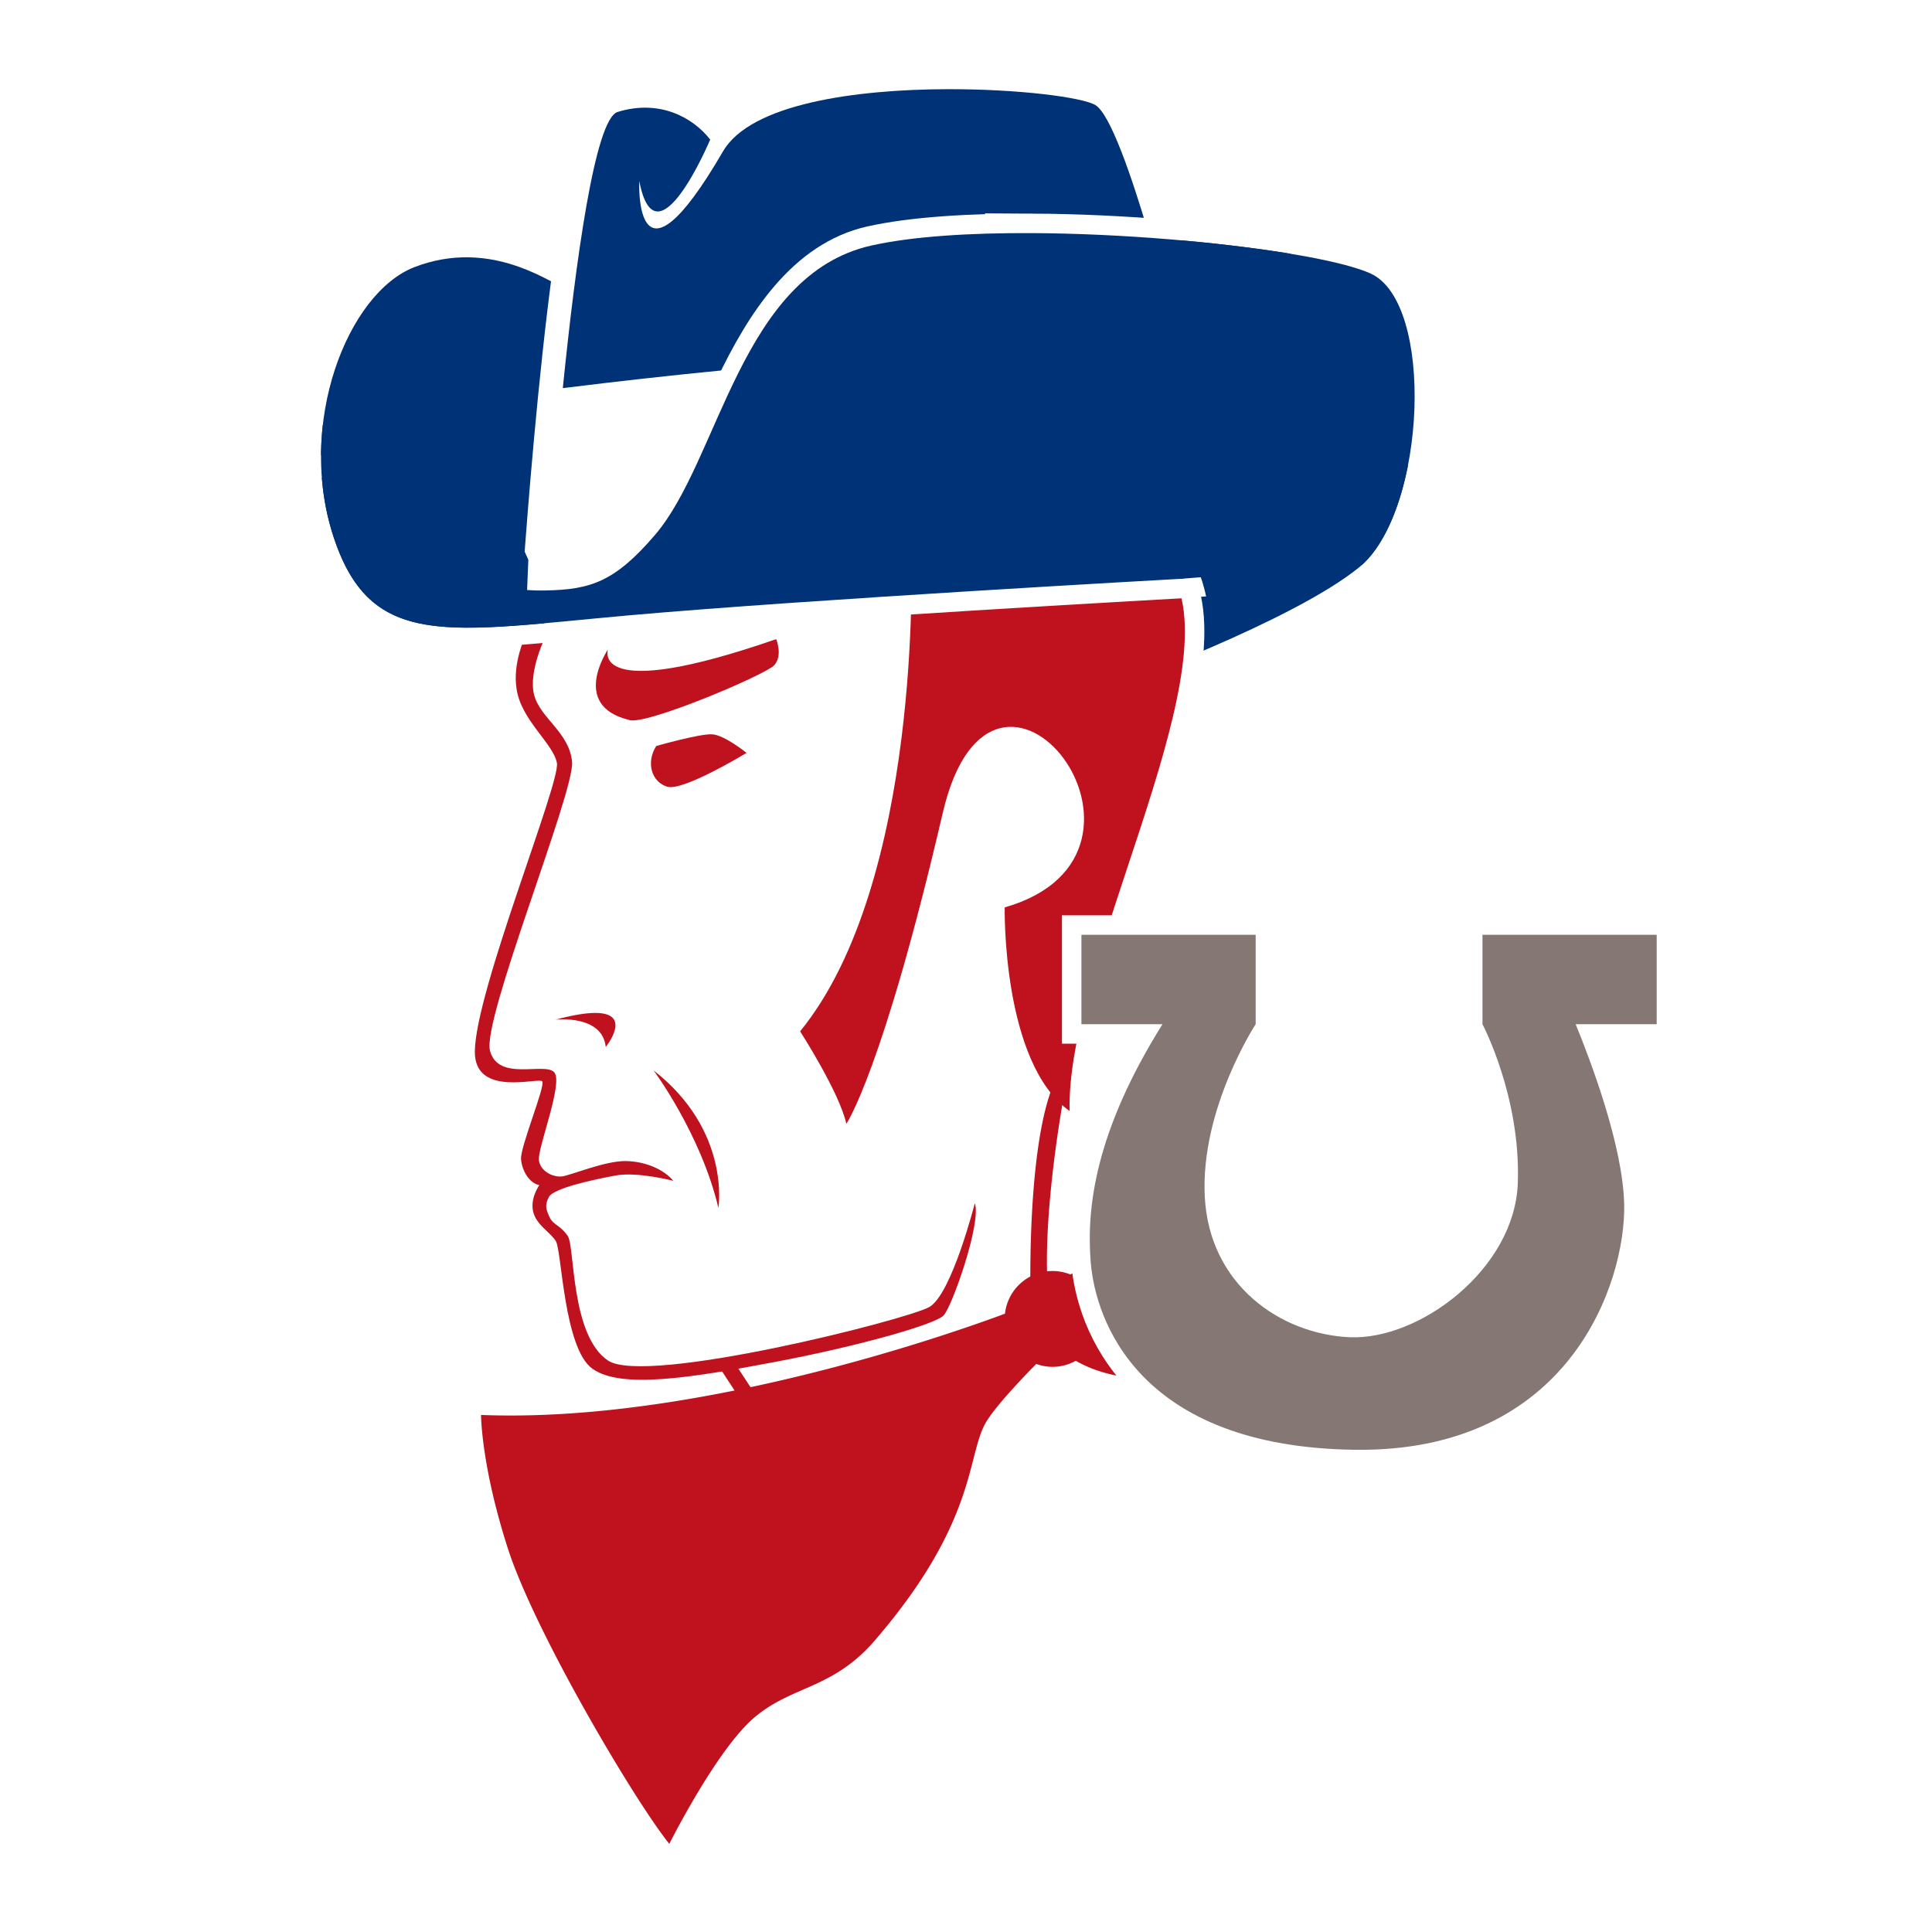 <?xml version="1.0" encoding="UTF-8" standalone="no"?>
<!-- Created with Inkscape (http://www.inkscape.org/) -->

<svg
   xmlns:dc="http://purl.org/dc/elements/1.1/"
   xmlns:cc="http://creativecommons.org/ns#"
   xmlns:rdf="http://www.w3.org/1999/02/22-rdf-syntax-ns#"
   xmlns:svg="http://www.w3.org/2000/svg"
   xmlns="http://www.w3.org/2000/svg"
   xmlns:sodipodi="http://sodipodi.sourceforge.net/DTD/sodipodi-0.dtd"
   xmlns:inkscape="http://www.inkscape.org/namespaces/inkscape"
   width="1000"
   height="1000"
   viewBox="0 0 264.583 264.583"
   version="1.1"
   id="svg8"
   inkscape:version="0.92.3 (2405546, 2018-03-11)"
   sodipodi:docname="tex.svg">
  <defs
     id="defs2" />
  <sodipodi:namedview
     id="base"
     pagecolor="#ffffff"
     bordercolor="#666666"
     borderopacity="1.0"
     inkscape:pageopacity="0.0"
     inkscape:pageshadow="2"
     inkscape:zoom="0.35355339"
     inkscape:cx="1311.2014"
     inkscape:cy="512.05891"
     inkscape:document-units="mm"
     inkscape:current-layer="layer1"
     showgrid="false"
     units="px"
     inkscape:window-width="1920"
     inkscape:window-height="1029"
     inkscape:window-x="1920"
     inkscape:window-y="0"
     inkscape:window-maximized="1"
     inkscape:snap-global="false" />
  <g
     inkscape:label="Layer 1"
     inkscape:groupmode="layer"
     id="layer1"
     transform="translate(0,-32.417)">
    <rect
       style="opacity:1;fill:#ffffff;fill-opacity:1;stroke:none;stroke-width:5.292;stroke-linecap:square;stroke-linejoin:miter;stroke-miterlimit:4;stroke-dasharray:none;stroke-opacity:1;paint-order:normal"
       id="rect1012"
       width="292.607"
       height="288.117"
       x="-8.232"
       y="26.096" />
    <g
       id="g1010"
       transform="matrix(1.008,0,0,1.008,-296.02,-10.141)">
      <g
         id="g979">
        <path
           style="opacity:1;fill:#003278;fill-opacity:1;stroke:none;stroke-width:1px;stroke-linecap:butt;stroke-linejoin:miter;stroke-opacity:1"
           d="m 1347.834,168.906 c -8.359,-0.068 -17.476,1.305 -27.119,5.021 -34.286,13.214 -60.715,80.358 -41.43,138.572 15.434,46.589 43.94,49.479 101.928,44.568 l 6.781,-17.363 c 85.886,-77.249 65.055,-126.912 5.221,-157.205 -7.603,-3.849 -24.018,-13.421 -45.381,-13.594 z"
           transform="matrix(0.265,0,0,0.265,0,32.417)"
           id="path903"
           inkscape:connector-curvature="0" />
        <path
           style="opacity:1;fill:#003278;fill-opacity:1;stroke:none;stroke-width:1px;stroke-linecap:butt;stroke-linejoin:miter;stroke-opacity:1"
           d="m 1830.039,275.578 -117.092,58.203 c -35.218,14.354 -39.231,33.743 -32.947,54.791 0,0 90.714,-32.858 125,-60.715 12.189,-9.903 20.67,-29.921 25.039,-52.279 z"
           transform="matrix(0.265,0,0,0.265,0,32.417)"
           id="path871"
           inkscape:connector-curvature="0" />
        <path
           sodipodi:nodetypes="csccsscccc"
           inkscape:connector-curvature="0"
           id="path919"
           d="m 367.24,122.297 c 0,0 4.131,-63.167 9.743,-64.904 5.613,-1.737 10.156,0.668 12.562,3.742 0,0 -7.35,17.506 -9.622,5.613 0,0 -0.783,16.875 11.359,-4.009 6.682,-11.493 46.505,-8.686 50.514,-6.281 4.009,2.405 11.493,33.275 11.493,33.275 l -49.979,25.391 -35.948,7.968 z"
           style="opacity:1;fill:#ffffff;fill-opacity:1;stroke:#ffffff;stroke-width:5.292;stroke-linecap:butt;stroke-linejoin:miter;stroke-miterlimit:4;stroke-dasharray:none;stroke-opacity:1" />
        <path
           style="opacity:1;fill:#003278;fill-opacity:1;stroke:none;stroke-width:1px;stroke-linecap:butt;stroke-linejoin:miter;stroke-opacity:1"
           d="m 1593.992,82.713 c -47.086,0.122 -100.924,7.456 -115.129,31.889 -45.89,78.931 -42.932,15.152 -42.932,15.152 8.586,44.952 36.365,-21.213 36.365,-21.213 -9.091,-11.617 -26.263,-20.709 -47.477,-14.143 -11.574,3.582 -21.473,76.258 -28.086,141.584 11.497,-1.44 101.746,-12.608 153.766,-14.482 37.95,-1.368 3.199,54.06 -22.576,89.26 l 185.295,-94.133 c -1e-4,0 -28.285,-116.672 -43.438,-125.764 -6.629,-3.977 -39.166,-8.245 -75.789,-8.15 z"
           transform="matrix(0.265,0,0,0.265,0,32.417)"
           id="path867"
           inkscape:connector-curvature="0" />
        <path
           sodipodi:nodetypes="cccsccsc"
           inkscape:connector-curvature="0"
           id="path881"
           d="m 417.475,118.063 c 0,0 1.47,43.966 -15.101,64.278 0,0 5.345,8.285 6.281,12.562 0,0 4.922,-7.115 13.096,-42.229 6.9,-29.639 34.005,5.488 8.419,12.829 0,0 -0.401,21.114 8.82,27.662 -0.525,-19.934 21.365,-58.23 14.227,-72.436 -9.347,-18.602 -35.742,-2.666 -35.742,-2.666 z"
           style="opacity:1;fill:#c0111f;fill-opacity:1;stroke:#ffffff;stroke-width:5.292;stroke-linecap:butt;stroke-linejoin:miter;stroke-miterlimit:4;stroke-dasharray:none;stroke-opacity:1" />
        <path
           style="opacity:1;fill:#c0111f;fill-opacity:1;stroke:none;stroke-width:0.265px;stroke-linecap:butt;stroke-linejoin:miter;stroke-opacity:1"
           d="m 417.475,118.063 c 0,0 1.47,43.966 -15.101,64.278 0,0 5.345,8.285 6.281,12.562 0,0 4.922,-7.115 13.096,-42.229 6.9,-29.639 34.005,5.488 8.419,12.829 0,0 -0.401,21.114 8.82,27.662 -0.525,-19.934 21.365,-58.23 14.227,-72.436 -9.347,-18.602 -35.742,-2.666 -35.742,-2.666 z"
           id="path869"
           inkscape:connector-curvature="0"
           sodipodi:nodetypes="cccsccsc" />
        <path
           style="fill:#c0111f;fill-opacity:1;stroke:none;stroke-width:1px;stroke-linecap:butt;stroke-linejoin:miter;stroke-opacity:1"
           d="m 1388.051,362.896 -10.607,0.354 c 0,0 -6.539,13.79 -4.418,26.871 2.246,15.956 18.737,27.93 20.682,38.006 1.945,10.076 -41.842,117.04 -42.072,147.963 -0.177,23.688 32.793,13.081 34.56,15.291 1.768,2.21 -11.403,33.764 -10.873,39.951 0.53,6.187 4.419,12.286 9.369,13.258 0,0 -4.773,6.629 -3.182,13.523 1.591,6.894 8.663,10.43 11.668,15.203 3.005,4.773 4.066,54.978 18.738,65.408 14.672,10.43 50.027,4.773 93.867,-3.535 43.841,-8.308 81.672,-19.27 86.092,-23.689 4.419,-4.419 19.621,-47.906 16.086,-57.629 0,0 -11.844,46.668 -23.334,53.209 -11.491,6.541 -145.502,40.42 -164.752,27.42 -19.25,-13 -16.875,-58.375 -20.625,-63.875 -3.75,-5.5 -7.5,-5.625 -9.25,-9.5 -1.75,-3.875 -2.75,-6 -0.375,-10.5 2.375,-4.5 23.25,-9 34.375,-11 11.125,-2 29.375,2.75 29.375,2.75 -4.625,-5.625 -14,-10 -24.5,-10.125 -10.5,-0.125 -28.375,7.375 -32.5,7.875 C 1392.25,640.625 1385.5,638 1384.5,632 c -1,-6 12.743,-40.001 7.793,-45.305 -4.95,-5.303 -28.638,4.951 -32.881,-10.959 -4.243,-15.91 43.488,-132.936 42.074,-148.139 -1.414,-15.203 -16.263,-22.274 -19.445,-34.295 -3.182,-12.021 6.01,-30.406 6.01,-30.406 z m 118.086,1.768 c -95.813,33.234 -86.266,5.305 -86.266,5.305 0,0 -19.447,28.638 10.605,36.062 7.425,3.536 70.003,-22.982 74.6,-27.932 4.596,-4.95 1.06,-13.436 1.06,-13.436 z m -32.879,48.791 c -6.364,-0.354 -28.639,6.01 -28.639,6.01 -5.303,8.485 -2.475,18.385 5.656,20.859 8.132,2.475 40.66,-17.324 40.66,-17.324 0,0 -11.314,-9.192 -17.678,-9.545 z m -60.242,142.852 c -4.637,0.05 -11.109,1.053 -20.016,3.443 0,0 24,-2.75 25.75,14 0,0 14.359,-17.66 -5.734,-17.443 z M 1443.25,585.75 c 0,0 24.25,32.5 33.25,70.5 0,0 6.5,-39.5 -33.25,-70.5 z"
           transform="matrix(0.265,0,0,0.265,0,32.417)"
           id="path930"
           inkscape:connector-curvature="0" />
        <path
           id="path911"
           transform="matrix(0.265,0,0,0.265,0,32.417)"
           d="m 1637.299,156.502 c -31.755,-0.16 -61.317,1.668 -82.299,6.355 -67.143,15 -84.076,130.037 -109.076,149.322 -25,19.286 -34.791,27.107 -57.93,27.525 l -114.809,-57.889 c 0.796,10.278 2.764,20.614 6.1,30.684 19.286,58.214 58.929,48.214 151.072,40 92.143,-8.214 282.59,-18.719 282.59,-18.719 L 1761.785,330 l 7.988,-162.92 c -35.794,-5.933 -86.435,-10.346 -132.475,-10.578 z"
           style="opacity:1;fill:#003278;fill-opacity:1;stroke:#ffffff;stroke-width:20;stroke-linecap:butt;stroke-linejoin:miter;stroke-miterlimit:4;stroke-dasharray:none;stroke-opacity:1"
           inkscape:connector-curvature="0" />
        <path
           style="opacity:1;fill:#003278;fill-opacity:1;stroke:none;stroke-width:1px;stroke-linecap:butt;stroke-linejoin:miter;stroke-opacity:1"
           d="m 1637.299,156.502 c -31.755,-0.16 -61.317,1.668 -82.299,6.355 -67.143,15 -77.951,109.787 -110.951,148.322 -20.537,23.982 -32.916,28.107 -56.055,28.525 -53.156,1.352 -76.539,-38.592 -114.809,-57.889 0.796,10.278 2.764,20.614 6.1,30.684 19.286,58.214 58.929,48.214 151.072,40 92.143,-8.214 282.59,-18.719 282.59,-18.719 L 1761.785,330 l 7.988,-162.92 c -35.794,-5.933 -86.435,-10.346 -132.475,-10.578 z"
           transform="matrix(0.265,0,0,0.265,0,32.417)"
           id="path878"
           inkscape:connector-curvature="0"
           sodipodi:nodetypes="ssscccscccs" />
        <path
           style="opacity:1;fill:#003278;fill-opacity:1;stroke:none;stroke-width:1px;stroke-linecap:butt;stroke-linejoin:miter;stroke-opacity:1"
           d="m 1714.023,160.234 -1.076,173.547 10.56,-1.543 c 1.731,4.173 3.031,10.52 3.031,10.52 l 11.707,9.18 33.41,-6.541 30.498,-22.51 4.238,3.773 c 33.021,-29.608 37.433,-134.723 4.322,-149.518 -14.732,-6.583 -52.876,-13.015 -96.691,-16.908 z"
           transform="matrix(0.265,0,0,0.265,0,32.417)"
           id="path883"
           inkscape:connector-curvature="0" />
        <path
           style="opacity:1;fill:#003278;fill-opacity:1;stroke:none;stroke-width:1px;stroke-linecap:butt;stroke-linejoin:miter;stroke-opacity:1"
           d="m 1273.697,254.83 c -2.129,18.718 -0.707,38.669 5.588,57.67 15.952,48.153 45.933,49.613 107.934,44.037 l 0.398,-8.666 -23.961,-2.475 2.443,-4.826 c 6.321,1.158 12.293,2.292 12.279,1.736 -0.044,-1.856 0.691,-18.307 0.691,-18.307 l -12.586,-27.926 -39.244,-15.025 0.264,13.738 z"
           transform="matrix(0.265,0,0,0.265,0,32.417)"
           id="path894"
           inkscape:connector-curvature="0"
           sodipodi:nodetypes="cccccccccccc" />
        <path
           style="fill:#c0111f;fill-opacity:1;stroke:none;stroke-width:1px;stroke-linecap:butt;stroke-linejoin:miter;stroke-opacity:1"
           d="m 1655.725,579.674 c -0.939,-0.126 -3.068,3.178 -7.225,12.826 -10.878,25.253 -12.084,76.953 -12.086,98.941 a 24.567,24.567 0 0 0 -12.992,19.055 c -16.523,6.147 -68.134,24.444 -130.455,37.678 l -8.043,-12.277 -7.424,2.828 7.299,11.154 c -41.604,8.397 -87.29,14.231 -129.982,12.533 0,0 5e-4,25.81 13.789,68.59 13.789,42.78 65.053,129.4 82.73,151.32 0,0 24.043,-48.084 43.488,-64.701 19.445,-16.617 40.167,-14.397 61.871,-39.598 52.679,-61.165 46.955,-94.557 56.922,-111.723 4.69,-8.077 18.737,-22.816 25.83,-30.043 a 24.567,24.567 0 0 0 8.369,1.492 24.567,24.567 0 0 0 11.896,-3.104 c 7.678,4.456 20.921,9.567 41.162,9.354 35.625,-0.375 51.5,-7.75 52,-12.25 0.5,-4.5 -7,-9.75 -19.75,-14.625 -12.75,-4.875 -30.25,-7.5 -30.25,-7.5 21.875,-8.75 42.625,-25.625 41.625,-28.375 -0.938,-2.578 -9.675,-6.474 -32.084,-6.539 -1.494,-0.004 -3.049,0.008 -4.666,0.039 -20.764,0.401 -42.802,11.306 -50.799,15.646 a 24.567,24.567 0 0 0 -9.135,-1.781 24.567,24.567 0 0 0 -2.828,0.18 C 1644.08,650.259 1653.5,599.5 1653.5,599.5 c 0,0 4.449,-19.529 2.225,-19.826 z"
           transform="matrix(0.265,0,0,0.265,0,32.417)"
           id="path951"
           inkscape:connector-curvature="0" />
      </g>
      <g
         transform="translate(1.123,1.123)"
         id="g992">
        <path
           inkscape:connector-curvature="0"
           id="path988"
           d="m 439.471,168.096 v 12.15 h 11.013 c -9.108,14.552 -10.341,24.858 -9.756,32.262 0.628,7.961 6.495,25.139 35.823,25.558 29.329,0.419 36.87,-22.835 36.661,-33.309 -0.158,-7.894 -4.474,-19.341 -6.594,-24.511 h 11.011 v -12.15 h -23.672 v 12.15 c 0,0 5.221,9.846 4.802,21.578 -0.419,11.732 -13.407,21.368 -22.835,20.949 -9.427,-0.419 -19.064,-7.123 -19.693,-19.064 -0.628,-11.941 6.913,-23.463 6.913,-23.463 v -12.15 z"
           style="opacity:1;fill:#857874;fill-opacity:1;stroke:#ffffff;stroke-width:5.292;stroke-linecap:square;stroke-linejoin:miter;stroke-miterlimit:4;stroke-dasharray:none;stroke-opacity:1;paint-order:normal" />
        <path
           style="opacity:1;fill:#857874;fill-opacity:1;stroke:none;stroke-width:5.925;stroke-linecap:square;stroke-linejoin:round;stroke-miterlimit:4;stroke-dasharray:none;stroke-opacity:1;paint-order:normal"
           d="m 439.471,168.096 v 12.15 h 11.013 c -9.108,14.552 -10.341,24.858 -9.756,32.262 0.628,7.961 6.495,25.139 35.823,25.558 29.329,0.419 36.87,-22.835 36.661,-33.309 -0.158,-7.894 -4.474,-19.341 -6.594,-24.511 h 11.011 v -12.15 h -23.672 v 12.15 c 0,0 5.221,9.846 4.802,21.578 -0.419,11.732 -13.407,21.368 -22.835,20.949 -9.427,-0.419 -19.064,-7.123 -19.693,-19.064 -0.628,-11.941 6.913,-23.463 6.913,-23.463 v -12.15 z"
           id="rect981"
           inkscape:connector-curvature="0" />
      </g>
    </g>
  </g>
</svg>

